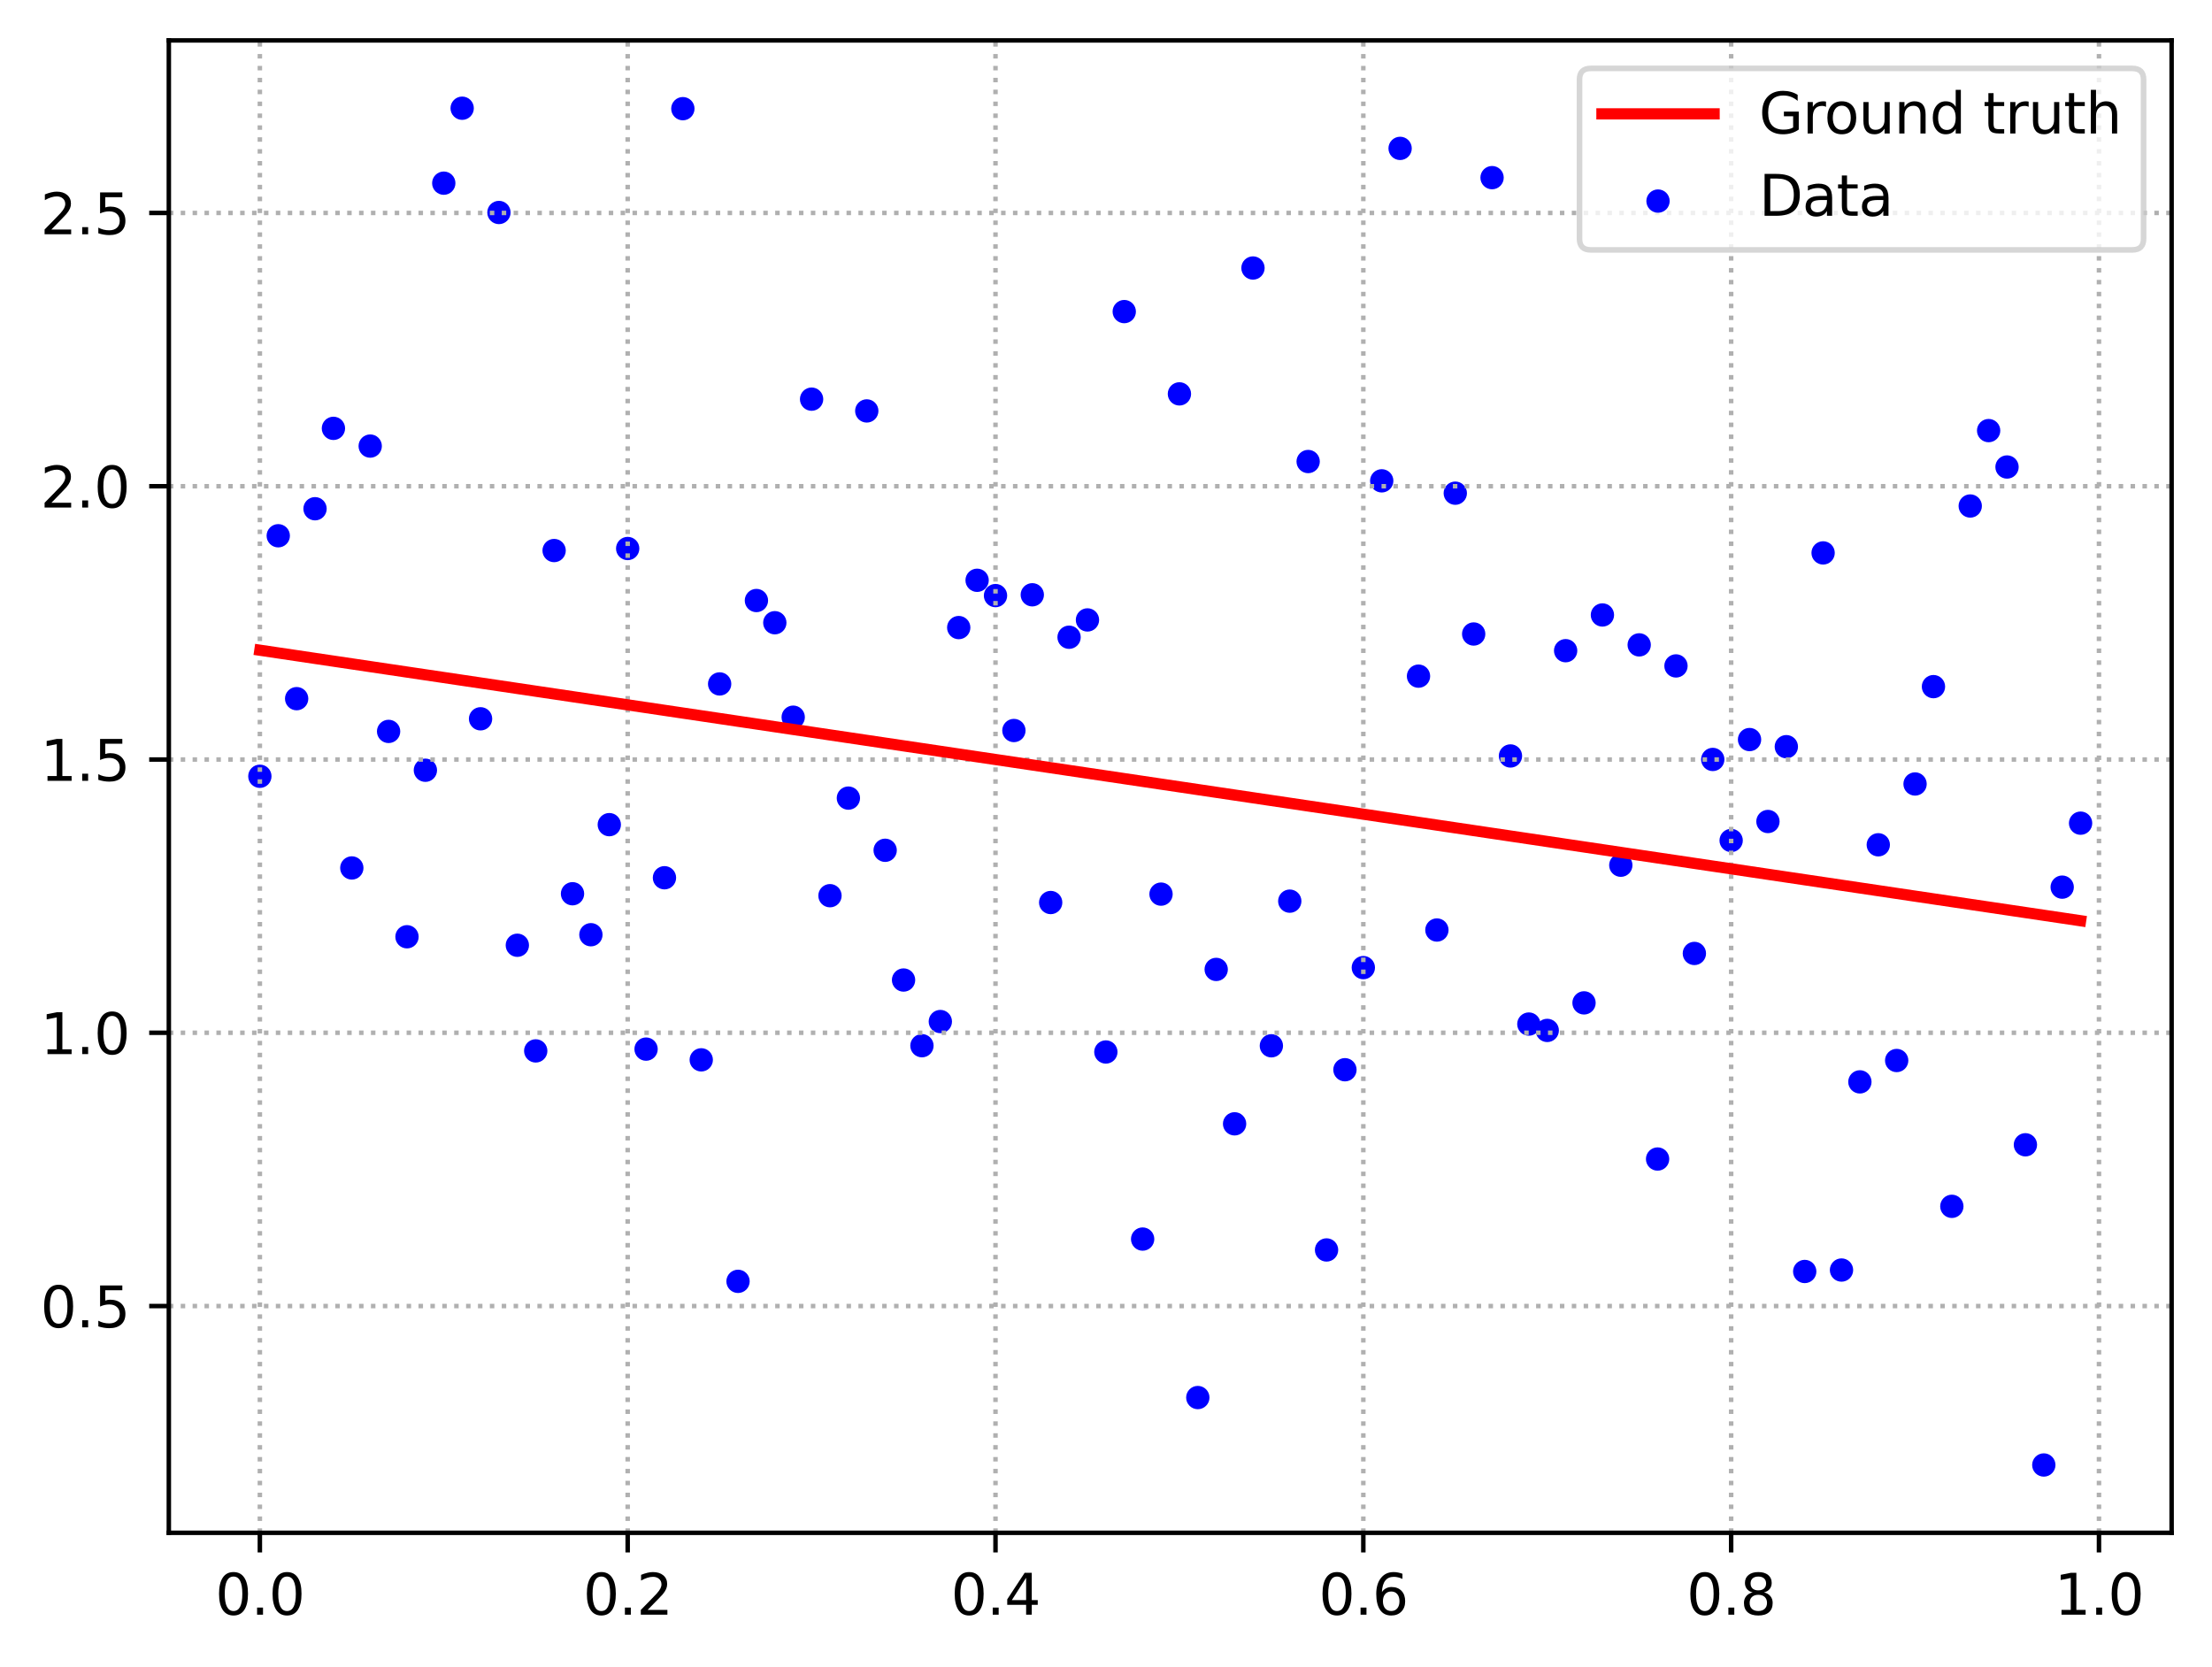 <?xml version="1.0" encoding="utf-8" standalone="no"?>
<!DOCTYPE svg PUBLIC "-//W3C//DTD SVG 1.1//EN"
  "http://www.w3.org/Graphics/SVG/1.1/DTD/svg11.dtd">
<svg xmlns:xlink="http://www.w3.org/1999/xlink" width="394.423pt" height="297.19pt" viewBox="0 0 394.423 297.19" xmlns="http://www.w3.org/2000/svg" version="1.1">
 <defs>
  <style type="text/css">*{stroke-linejoin: round; stroke-linecap: butt}</style>
 </defs>
 <g id="figure_1">
  <g id="patch_1">
   <path d="M 0 297.19 
L 394.423 297.19 
L 394.423 0 
L 0 0 
z
" style="fill: #ffffff"/>
  </g>
  <g id="axes_1">
   <g id="patch_2">
    <path d="M 30.103 273.312 
L 387.223 273.312 
L 387.223 7.2 
L 30.103 7.2 
z
" style="fill: #ffffff"/>
   </g>
   <g id="PathCollection_1">
    <defs>
     <path id="m140e239849" d="M 0 1.581 
C 0.419 1.581 0.822 1.415 1.118 1.118 
C 1.415 0.822 1.581 0.419 1.581 0 
C 1.581 -0.419 1.415 -0.822 1.118 -1.118 
C 0.822 -1.415 0.419 -1.581 0 -1.581 
C -0.419 -1.581 -0.822 -1.415 -1.118 -1.118 
C -1.415 -0.822 -1.581 -0.419 -1.581 0 
C -1.581 0.419 -1.415 0.822 -1.118 1.118 
C -0.822 1.415 -0.419 1.581 0 1.581 
z
" style="stroke: #0000ff"/>
    </defs>
    <g clip-path="url(#pe35c52ff6d)">
     <use xlink:href="#m140e239849" x="46.336" y="138.413" style="fill: #0000ff; stroke: #0000ff"/>
     <use xlink:href="#m140e239849" x="49.615" y="95.529" style="fill: #0000ff; stroke: #0000ff"/>
     <use xlink:href="#m140e239849" x="52.895" y="124.576" style="fill: #0000ff; stroke: #0000ff"/>
     <use xlink:href="#m140e239849" x="56.174" y="90.711" style="fill: #0000ff; stroke: #0000ff"/>
     <use xlink:href="#m140e239849" x="59.453" y="76.379" style="fill: #0000ff; stroke: #0000ff"/>
     <use xlink:href="#m140e239849" x="62.733" y="154.76" style="fill: #0000ff; stroke: #0000ff"/>
     <use xlink:href="#m140e239849" x="66.012" y="79.539" style="fill: #0000ff; stroke: #0000ff"/>
     <use xlink:href="#m140e239849" x="69.291" y="130.415" style="fill: #0000ff; stroke: #0000ff"/>
     <use xlink:href="#m140e239849" x="72.571" y="167.03" style="fill: #0000ff; stroke: #0000ff"/>
     <use xlink:href="#m140e239849" x="75.85" y="137.339" style="fill: #0000ff; stroke: #0000ff"/>
     <use xlink:href="#m140e239849" x="79.129" y="32.66" style="fill: #0000ff; stroke: #0000ff"/>
     <use xlink:href="#m140e239849" x="82.409" y="19.296" style="fill: #0000ff; stroke: #0000ff"/>
     <use xlink:href="#m140e239849" x="85.688" y="128.166" style="fill: #0000ff; stroke: #0000ff"/>
     <use xlink:href="#m140e239849" x="88.967" y="37.888" style="fill: #0000ff; stroke: #0000ff"/>
     <use xlink:href="#m140e239849" x="92.247" y="168.545" style="fill: #0000ff; stroke: #0000ff"/>
     <use xlink:href="#m140e239849" x="95.526" y="187.383" style="fill: #0000ff; stroke: #0000ff"/>
     <use xlink:href="#m140e239849" x="98.805" y="98.165" style="fill: #0000ff; stroke: #0000ff"/>
     <use xlink:href="#m140e239849" x="102.085" y="159.36" style="fill: #0000ff; stroke: #0000ff"/>
     <use xlink:href="#m140e239849" x="105.364" y="166.667" style="fill: #0000ff; stroke: #0000ff"/>
     <use xlink:href="#m140e239849" x="108.643" y="147.041" style="fill: #0000ff; stroke: #0000ff"/>
     <use xlink:href="#m140e239849" x="111.923" y="97.803" style="fill: #0000ff; stroke: #0000ff"/>
     <use xlink:href="#m140e239849" x="115.202" y="187.064" style="fill: #0000ff; stroke: #0000ff"/>
     <use xlink:href="#m140e239849" x="118.481" y="156.509" style="fill: #0000ff; stroke: #0000ff"/>
     <use xlink:href="#m140e239849" x="121.761" y="19.376" style="fill: #0000ff; stroke: #0000ff"/>
     <use xlink:href="#m140e239849" x="125.04" y="188.977" style="fill: #0000ff; stroke: #0000ff"/>
     <use xlink:href="#m140e239849" x="128.319" y="121.949" style="fill: #0000ff; stroke: #0000ff"/>
     <use xlink:href="#m140e239849" x="131.599" y="228.472" style="fill: #0000ff; stroke: #0000ff"/>
     <use xlink:href="#m140e239849" x="134.878" y="107.077" style="fill: #0000ff; stroke: #0000ff"/>
     <use xlink:href="#m140e239849" x="138.157" y="111.036" style="fill: #0000ff; stroke: #0000ff"/>
     <use xlink:href="#m140e239849" x="141.437" y="127.88" style="fill: #0000ff; stroke: #0000ff"/>
     <use xlink:href="#m140e239849" x="144.716" y="71.172" style="fill: #0000ff; stroke: #0000ff"/>
     <use xlink:href="#m140e239849" x="147.995" y="159.708" style="fill: #0000ff; stroke: #0000ff"/>
     <use xlink:href="#m140e239849" x="151.275" y="142.308" style="fill: #0000ff; stroke: #0000ff"/>
     <use xlink:href="#m140e239849" x="154.554" y="73.27" style="fill: #0000ff; stroke: #0000ff"/>
     <use xlink:href="#m140e239849" x="157.833" y="151.611" style="fill: #0000ff; stroke: #0000ff"/>
     <use xlink:href="#m140e239849" x="161.113" y="174.745" style="fill: #0000ff; stroke: #0000ff"/>
     <use xlink:href="#m140e239849" x="164.392" y="186.455" style="fill: #0000ff; stroke: #0000ff"/>
     <use xlink:href="#m140e239849" x="167.671" y="182.148" style="fill: #0000ff; stroke: #0000ff"/>
     <use xlink:href="#m140e239849" x="170.951" y="111.901" style="fill: #0000ff; stroke: #0000ff"/>
     <use xlink:href="#m140e239849" x="174.23" y="103.47" style="fill: #0000ff; stroke: #0000ff"/>
     <use xlink:href="#m140e239849" x="177.509" y="106.197" style="fill: #0000ff; stroke: #0000ff"/>
     <use xlink:href="#m140e239849" x="180.789" y="130.256" style="fill: #0000ff; stroke: #0000ff"/>
     <use xlink:href="#m140e239849" x="184.068" y="106.054" style="fill: #0000ff; stroke: #0000ff"/>
     <use xlink:href="#m140e239849" x="187.347" y="160.925" style="fill: #0000ff; stroke: #0000ff"/>
     <use xlink:href="#m140e239849" x="190.627" y="113.624" style="fill: #0000ff; stroke: #0000ff"/>
     <use xlink:href="#m140e239849" x="193.906" y="110.536" style="fill: #0000ff; stroke: #0000ff"/>
     <use xlink:href="#m140e239849" x="197.185" y="187.576" style="fill: #0000ff; stroke: #0000ff"/>
     <use xlink:href="#m140e239849" x="200.465" y="55.559" style="fill: #0000ff; stroke: #0000ff"/>
     <use xlink:href="#m140e239849" x="203.744" y="220.935" style="fill: #0000ff; stroke: #0000ff"/>
     <use xlink:href="#m140e239849" x="207.023" y="159.428" style="fill: #0000ff; stroke: #0000ff"/>
     <use xlink:href="#m140e239849" x="210.303" y="70.231" style="fill: #0000ff; stroke: #0000ff"/>
     <use xlink:href="#m140e239849" x="213.582" y="249.193" style="fill: #0000ff; stroke: #0000ff"/>
     <use xlink:href="#m140e239849" x="216.861" y="172.855" style="fill: #0000ff; stroke: #0000ff"/>
     <use xlink:href="#m140e239849" x="220.141" y="200.386" style="fill: #0000ff; stroke: #0000ff"/>
     <use xlink:href="#m140e239849" x="223.42" y="47.786" style="fill: #0000ff; stroke: #0000ff"/>
     <use xlink:href="#m140e239849" x="226.699" y="186.471" style="fill: #0000ff; stroke: #0000ff"/>
     <use xlink:href="#m140e239849" x="229.979" y="160.681" style="fill: #0000ff; stroke: #0000ff"/>
     <use xlink:href="#m140e239849" x="233.258" y="82.293" style="fill: #0000ff; stroke: #0000ff"/>
     <use xlink:href="#m140e239849" x="236.538" y="222.874" style="fill: #0000ff; stroke: #0000ff"/>
     <use xlink:href="#m140e239849" x="239.817" y="190.741" style="fill: #0000ff; stroke: #0000ff"/>
     <use xlink:href="#m140e239849" x="243.096" y="172.531" style="fill: #0000ff; stroke: #0000ff"/>
     <use xlink:href="#m140e239849" x="246.376" y="85.736" style="fill: #0000ff; stroke: #0000ff"/>
     <use xlink:href="#m140e239849" x="249.655" y="26.458" style="fill: #0000ff; stroke: #0000ff"/>
     <use xlink:href="#m140e239849" x="252.934" y="120.562" style="fill: #0000ff; stroke: #0000ff"/>
     <use xlink:href="#m140e239849" x="256.214" y="165.828" style="fill: #0000ff; stroke: #0000ff"/>
     <use xlink:href="#m140e239849" x="259.493" y="87.938" style="fill: #0000ff; stroke: #0000ff"/>
     <use xlink:href="#m140e239849" x="262.772" y="113.046" style="fill: #0000ff; stroke: #0000ff"/>
     <use xlink:href="#m140e239849" x="266.052" y="31.674" style="fill: #0000ff; stroke: #0000ff"/>
     <use xlink:href="#m140e239849" x="269.331" y="134.793" style="fill: #0000ff; stroke: #0000ff"/>
     <use xlink:href="#m140e239849" x="272.61" y="182.598" style="fill: #0000ff; stroke: #0000ff"/>
     <use xlink:href="#m140e239849" x="275.89" y="183.731" style="fill: #0000ff; stroke: #0000ff"/>
     <use xlink:href="#m140e239849" x="279.169" y="116.022" style="fill: #0000ff; stroke: #0000ff"/>
     <use xlink:href="#m140e239849" x="282.448" y="178.82" style="fill: #0000ff; stroke: #0000ff"/>
     <use xlink:href="#m140e239849" x="285.728" y="109.653" style="fill: #0000ff; stroke: #0000ff"/>
     <use xlink:href="#m140e239849" x="289.007" y="154.273" style="fill: #0000ff; stroke: #0000ff"/>
     <use xlink:href="#m140e239849" x="292.286" y="114.985" style="fill: #0000ff; stroke: #0000ff"/>
     <use xlink:href="#m140e239849" x="295.566" y="206.662" style="fill: #0000ff; stroke: #0000ff"/>
     <use xlink:href="#m140e239849" x="298.845" y="118.738" style="fill: #0000ff; stroke: #0000ff"/>
     <use xlink:href="#m140e239849" x="302.124" y="170.005" style="fill: #0000ff; stroke: #0000ff"/>
     <use xlink:href="#m140e239849" x="305.404" y="135.415" style="fill: #0000ff; stroke: #0000ff"/>
     <use xlink:href="#m140e239849" x="308.683" y="149.863" style="fill: #0000ff; stroke: #0000ff"/>
     <use xlink:href="#m140e239849" x="311.962" y="131.869" style="fill: #0000ff; stroke: #0000ff"/>
     <use xlink:href="#m140e239849" x="315.242" y="146.479" style="fill: #0000ff; stroke: #0000ff"/>
     <use xlink:href="#m140e239849" x="318.521" y="133.139" style="fill: #0000ff; stroke: #0000ff"/>
     <use xlink:href="#m140e239849" x="321.8" y="226.713" style="fill: #0000ff; stroke: #0000ff"/>
     <use xlink:href="#m140e239849" x="325.08" y="98.587" style="fill: #0000ff; stroke: #0000ff"/>
     <use xlink:href="#m140e239849" x="328.359" y="226.456" style="fill: #0000ff; stroke: #0000ff"/>
     <use xlink:href="#m140e239849" x="331.638" y="192.905" style="fill: #0000ff; stroke: #0000ff"/>
     <use xlink:href="#m140e239849" x="334.918" y="150.632" style="fill: #0000ff; stroke: #0000ff"/>
     <use xlink:href="#m140e239849" x="338.197" y="189.095" style="fill: #0000ff; stroke: #0000ff"/>
     <use xlink:href="#m140e239849" x="341.476" y="139.789" style="fill: #0000ff; stroke: #0000ff"/>
     <use xlink:href="#m140e239849" x="344.756" y="122.431" style="fill: #0000ff; stroke: #0000ff"/>
     <use xlink:href="#m140e239849" x="348.035" y="215.097" style="fill: #0000ff; stroke: #0000ff"/>
     <use xlink:href="#m140e239849" x="351.314" y="90.223" style="fill: #0000ff; stroke: #0000ff"/>
     <use xlink:href="#m140e239849" x="354.594" y="76.778" style="fill: #0000ff; stroke: #0000ff"/>
     <use xlink:href="#m140e239849" x="357.873" y="83.269" style="fill: #0000ff; stroke: #0000ff"/>
     <use xlink:href="#m140e239849" x="361.152" y="204.123" style="fill: #0000ff; stroke: #0000ff"/>
     <use xlink:href="#m140e239849" x="364.432" y="261.216" style="fill: #0000ff; stroke: #0000ff"/>
     <use xlink:href="#m140e239849" x="367.711" y="158.183" style="fill: #0000ff; stroke: #0000ff"/>
     <use xlink:href="#m140e239849" x="370.99" y="146.776" style="fill: #0000ff; stroke: #0000ff"/>
    </g>
   </g>
   <g id="matplotlib.axis_1">
    <g id="xtick_1">
     <g id="line2d_1">
      <path d="M 46.336 273.312 
L 46.336 7.2 
" clip-path="url(#pe35c52ff6d)" style="fill: none; stroke-dasharray: 0.8,1.32; stroke-dashoffset: 0; stroke: #b0b0b0; stroke-width: 0.8"/>
     </g>
     <g id="line2d_2">
      <defs>
       <path id="mdea8d81ded" d="M 0 0 
L 0 3.5 
" style="stroke: #000000; stroke-width: 0.8"/>
      </defs>
      <g>
       <use xlink:href="#mdea8d81ded" x="46.336" y="273.312" style="stroke: #000000; stroke-width: 0.8"/>
      </g>
     </g>
     <g id="text_1">
      <!-- 0.0 -->
      <g transform="translate(38.384 287.91) scale(0.1 -0.1)">
       <defs>
        <path id="DejaVuSans-30" d="M 2034 4250 
Q 1547 4250 1301 3770 
Q 1056 3291 1056 2328 
Q 1056 1369 1301 889 
Q 1547 409 2034 409 
Q 2525 409 2770 889 
Q 3016 1369 3016 2328 
Q 3016 3291 2770 3770 
Q 2525 4250 2034 4250 
z
M 2034 4750 
Q 2819 4750 3233 4129 
Q 3647 3509 3647 2328 
Q 3647 1150 3233 529 
Q 2819 -91 2034 -91 
Q 1250 -91 836 529 
Q 422 1150 422 2328 
Q 422 3509 836 4129 
Q 1250 4750 2034 4750 
z
" transform="scale(0.016)"/>
        <path id="DejaVuSans-2e" d="M 684 794 
L 1344 794 
L 1344 0 
L 684 0 
L 684 794 
z
" transform="scale(0.016)"/>
       </defs>
       <use xlink:href="#DejaVuSans-30"/>
       <use xlink:href="#DejaVuSans-2e" x="63.623"/>
       <use xlink:href="#DejaVuSans-30" x="95.41"/>
      </g>
     </g>
    </g>
    <g id="xtick_2">
     <g id="line2d_3">
      <path d="M 111.923 273.312 
L 111.923 7.2 
" clip-path="url(#pe35c52ff6d)" style="fill: none; stroke-dasharray: 0.8,1.32; stroke-dashoffset: 0; stroke: #b0b0b0; stroke-width: 0.8"/>
     </g>
     <g id="line2d_4">
      <g>
       <use xlink:href="#mdea8d81ded" x="111.923" y="273.312" style="stroke: #000000; stroke-width: 0.8"/>
      </g>
     </g>
     <g id="text_2">
      <!-- 0.2 -->
      <g transform="translate(103.971 287.91) scale(0.1 -0.1)">
       <defs>
        <path id="DejaVuSans-32" d="M 1228 531 
L 3431 531 
L 3431 0 
L 469 0 
L 469 531 
Q 828 903 1448 1529 
Q 2069 2156 2228 2338 
Q 2531 2678 2651 2914 
Q 2772 3150 2772 3378 
Q 2772 3750 2511 3984 
Q 2250 4219 1831 4219 
Q 1534 4219 1204 4116 
Q 875 4013 500 3803 
L 500 4441 
Q 881 4594 1212 4672 
Q 1544 4750 1819 4750 
Q 2544 4750 2975 4387 
Q 3406 4025 3406 3419 
Q 3406 3131 3298 2873 
Q 3191 2616 2906 2266 
Q 2828 2175 2409 1742 
Q 1991 1309 1228 531 
z
" transform="scale(0.016)"/>
       </defs>
       <use xlink:href="#DejaVuSans-30"/>
       <use xlink:href="#DejaVuSans-2e" x="63.623"/>
       <use xlink:href="#DejaVuSans-32" x="95.41"/>
      </g>
     </g>
    </g>
    <g id="xtick_3">
     <g id="line2d_5">
      <path d="M 177.509 273.312 
L 177.509 7.2 
" clip-path="url(#pe35c52ff6d)" style="fill: none; stroke-dasharray: 0.8,1.32; stroke-dashoffset: 0; stroke: #b0b0b0; stroke-width: 0.8"/>
     </g>
     <g id="line2d_6">
      <g>
       <use xlink:href="#mdea8d81ded" x="177.509" y="273.312" style="stroke: #000000; stroke-width: 0.8"/>
      </g>
     </g>
     <g id="text_3">
      <!-- 0.4 -->
      <g transform="translate(169.558 287.91) scale(0.1 -0.1)">
       <defs>
        <path id="DejaVuSans-34" d="M 2419 4116 
L 825 1625 
L 2419 1625 
L 2419 4116 
z
M 2253 4666 
L 3047 4666 
L 3047 1625 
L 3713 1625 
L 3713 1100 
L 3047 1100 
L 3047 0 
L 2419 0 
L 2419 1100 
L 313 1100 
L 313 1709 
L 2253 4666 
z
" transform="scale(0.016)"/>
       </defs>
       <use xlink:href="#DejaVuSans-30"/>
       <use xlink:href="#DejaVuSans-2e" x="63.623"/>
       <use xlink:href="#DejaVuSans-34" x="95.41"/>
      </g>
     </g>
    </g>
    <g id="xtick_4">
     <g id="line2d_7">
      <path d="M 243.096 273.312 
L 243.096 7.2 
" clip-path="url(#pe35c52ff6d)" style="fill: none; stroke-dasharray: 0.8,1.32; stroke-dashoffset: 0; stroke: #b0b0b0; stroke-width: 0.8"/>
     </g>
     <g id="line2d_8">
      <g>
       <use xlink:href="#mdea8d81ded" x="243.096" y="273.312" style="stroke: #000000; stroke-width: 0.8"/>
      </g>
     </g>
     <g id="text_4">
      <!-- 0.6 -->
      <g transform="translate(235.145 287.91) scale(0.1 -0.1)">
       <defs>
        <path id="DejaVuSans-36" d="M 2113 2584 
Q 1688 2584 1439 2293 
Q 1191 2003 1191 1497 
Q 1191 994 1439 701 
Q 1688 409 2113 409 
Q 2538 409 2786 701 
Q 3034 994 3034 1497 
Q 3034 2003 2786 2293 
Q 2538 2584 2113 2584 
z
M 3366 4563 
L 3366 3988 
Q 3128 4100 2886 4159 
Q 2644 4219 2406 4219 
Q 1781 4219 1451 3797 
Q 1122 3375 1075 2522 
Q 1259 2794 1537 2939 
Q 1816 3084 2150 3084 
Q 2853 3084 3261 2657 
Q 3669 2231 3669 1497 
Q 3669 778 3244 343 
Q 2819 -91 2113 -91 
Q 1303 -91 875 529 
Q 447 1150 447 2328 
Q 447 3434 972 4092 
Q 1497 4750 2381 4750 
Q 2619 4750 2861 4703 
Q 3103 4656 3366 4563 
z
" transform="scale(0.016)"/>
       </defs>
       <use xlink:href="#DejaVuSans-30"/>
       <use xlink:href="#DejaVuSans-2e" x="63.623"/>
       <use xlink:href="#DejaVuSans-36" x="95.41"/>
      </g>
     </g>
    </g>
    <g id="xtick_5">
     <g id="line2d_9">
      <path d="M 308.683 273.312 
L 308.683 7.2 
" clip-path="url(#pe35c52ff6d)" style="fill: none; stroke-dasharray: 0.8,1.32; stroke-dashoffset: 0; stroke: #b0b0b0; stroke-width: 0.8"/>
     </g>
     <g id="line2d_10">
      <g>
       <use xlink:href="#mdea8d81ded" x="308.683" y="273.312" style="stroke: #000000; stroke-width: 0.8"/>
      </g>
     </g>
     <g id="text_5">
      <!-- 0.8 -->
      <g transform="translate(300.731 287.91) scale(0.1 -0.1)">
       <defs>
        <path id="DejaVuSans-38" d="M 2034 2216 
Q 1584 2216 1326 1975 
Q 1069 1734 1069 1313 
Q 1069 891 1326 650 
Q 1584 409 2034 409 
Q 2484 409 2743 651 
Q 3003 894 3003 1313 
Q 3003 1734 2745 1975 
Q 2488 2216 2034 2216 
z
M 1403 2484 
Q 997 2584 770 2862 
Q 544 3141 544 3541 
Q 544 4100 942 4425 
Q 1341 4750 2034 4750 
Q 2731 4750 3128 4425 
Q 3525 4100 3525 3541 
Q 3525 3141 3298 2862 
Q 3072 2584 2669 2484 
Q 3125 2378 3379 2068 
Q 3634 1759 3634 1313 
Q 3634 634 3220 271 
Q 2806 -91 2034 -91 
Q 1263 -91 848 271 
Q 434 634 434 1313 
Q 434 1759 690 2068 
Q 947 2378 1403 2484 
z
M 1172 3481 
Q 1172 3119 1398 2916 
Q 1625 2713 2034 2713 
Q 2441 2713 2670 2916 
Q 2900 3119 2900 3481 
Q 2900 3844 2670 4047 
Q 2441 4250 2034 4250 
Q 1625 4250 1398 4047 
Q 1172 3844 1172 3481 
z
" transform="scale(0.016)"/>
       </defs>
       <use xlink:href="#DejaVuSans-30"/>
       <use xlink:href="#DejaVuSans-2e" x="63.623"/>
       <use xlink:href="#DejaVuSans-38" x="95.41"/>
      </g>
     </g>
    </g>
    <g id="xtick_6">
     <g id="line2d_11">
      <path d="M 374.27 273.312 
L 374.27 7.2 
" clip-path="url(#pe35c52ff6d)" style="fill: none; stroke-dasharray: 0.8,1.32; stroke-dashoffset: 0; stroke: #b0b0b0; stroke-width: 0.8"/>
     </g>
     <g id="line2d_12">
      <g>
       <use xlink:href="#mdea8d81ded" x="374.27" y="273.312" style="stroke: #000000; stroke-width: 0.8"/>
      </g>
     </g>
     <g id="text_6">
      <!-- 1.0 -->
      <g transform="translate(366.318 287.91) scale(0.1 -0.1)">
       <defs>
        <path id="DejaVuSans-31" d="M 794 531 
L 1825 531 
L 1825 4091 
L 703 3866 
L 703 4441 
L 1819 4666 
L 2450 4666 
L 2450 531 
L 3481 531 
L 3481 0 
L 794 0 
L 794 531 
z
" transform="scale(0.016)"/>
       </defs>
       <use xlink:href="#DejaVuSans-31"/>
       <use xlink:href="#DejaVuSans-2e" x="63.623"/>
       <use xlink:href="#DejaVuSans-30" x="95.41"/>
      </g>
     </g>
    </g>
   </g>
   <g id="matplotlib.axis_2">
    <g id="ytick_1">
     <g id="line2d_13">
      <path d="M 30.103 232.879 
L 387.223 232.879 
" clip-path="url(#pe35c52ff6d)" style="fill: none; stroke-dasharray: 0.8,1.32; stroke-dashoffset: 0; stroke: #b0b0b0; stroke-width: 0.8"/>
     </g>
     <g id="line2d_14">
      <defs>
       <path id="m1b99e40844" d="M 0 0 
L -3.5 0 
" style="stroke: #000000; stroke-width: 0.8"/>
      </defs>
      <g>
       <use xlink:href="#m1b99e40844" x="30.103" y="232.879" style="stroke: #000000; stroke-width: 0.8"/>
      </g>
     </g>
     <g id="text_7">
      <!-- 0.5 -->
      <g transform="translate(7.2 236.678) scale(0.1 -0.1)">
       <defs>
        <path id="DejaVuSans-35" d="M 691 4666 
L 3169 4666 
L 3169 4134 
L 1269 4134 
L 1269 2991 
Q 1406 3038 1543 3061 
Q 1681 3084 1819 3084 
Q 2600 3084 3056 2656 
Q 3513 2228 3513 1497 
Q 3513 744 3044 326 
Q 2575 -91 1722 -91 
Q 1428 -91 1123 -41 
Q 819 9 494 109 
L 494 744 
Q 775 591 1075 516 
Q 1375 441 1709 441 
Q 2250 441 2565 725 
Q 2881 1009 2881 1497 
Q 2881 1984 2565 2268 
Q 2250 2553 1709 2553 
Q 1456 2553 1204 2497 
Q 953 2441 691 2322 
L 691 4666 
z
" transform="scale(0.016)"/>
       </defs>
       <use xlink:href="#DejaVuSans-30"/>
       <use xlink:href="#DejaVuSans-2e" x="63.623"/>
       <use xlink:href="#DejaVuSans-35" x="95.41"/>
      </g>
     </g>
    </g>
    <g id="ytick_2">
     <g id="line2d_15">
      <path d="M 30.103 184.152 
L 387.223 184.152 
" clip-path="url(#pe35c52ff6d)" style="fill: none; stroke-dasharray: 0.8,1.32; stroke-dashoffset: 0; stroke: #b0b0b0; stroke-width: 0.8"/>
     </g>
     <g id="line2d_16">
      <g>
       <use xlink:href="#m1b99e40844" x="30.103" y="184.152" style="stroke: #000000; stroke-width: 0.8"/>
      </g>
     </g>
     <g id="text_8">
      <!-- 1.0 -->
      <g transform="translate(7.2 187.951) scale(0.1 -0.1)">
       <use xlink:href="#DejaVuSans-31"/>
       <use xlink:href="#DejaVuSans-2e" x="63.623"/>
       <use xlink:href="#DejaVuSans-30" x="95.41"/>
      </g>
     </g>
    </g>
    <g id="ytick_3">
     <g id="line2d_17">
      <path d="M 30.103 135.425 
L 387.223 135.425 
" clip-path="url(#pe35c52ff6d)" style="fill: none; stroke-dasharray: 0.8,1.32; stroke-dashoffset: 0; stroke: #b0b0b0; stroke-width: 0.8"/>
     </g>
     <g id="line2d_18">
      <g>
       <use xlink:href="#m1b99e40844" x="30.103" y="135.425" style="stroke: #000000; stroke-width: 0.8"/>
      </g>
     </g>
     <g id="text_9">
      <!-- 1.5 -->
      <g transform="translate(7.2 139.225) scale(0.1 -0.1)">
       <use xlink:href="#DejaVuSans-31"/>
       <use xlink:href="#DejaVuSans-2e" x="63.623"/>
       <use xlink:href="#DejaVuSans-35" x="95.41"/>
      </g>
     </g>
    </g>
    <g id="ytick_4">
     <g id="line2d_19">
      <path d="M 30.103 86.699 
L 387.223 86.699 
" clip-path="url(#pe35c52ff6d)" style="fill: none; stroke-dasharray: 0.8,1.32; stroke-dashoffset: 0; stroke: #b0b0b0; stroke-width: 0.8"/>
     </g>
     <g id="line2d_20">
      <g>
       <use xlink:href="#m1b99e40844" x="30.103" y="86.699" style="stroke: #000000; stroke-width: 0.8"/>
      </g>
     </g>
     <g id="text_10">
      <!-- 2.0 -->
      <g transform="translate(7.2 90.498) scale(0.1 -0.1)">
       <use xlink:href="#DejaVuSans-32"/>
       <use xlink:href="#DejaVuSans-2e" x="63.623"/>
       <use xlink:href="#DejaVuSans-30" x="95.41"/>
      </g>
     </g>
    </g>
    <g id="ytick_5">
     <g id="line2d_21">
      <path d="M 30.103 37.972 
L 387.223 37.972 
" clip-path="url(#pe35c52ff6d)" style="fill: none; stroke-dasharray: 0.8,1.32; stroke-dashoffset: 0; stroke: #b0b0b0; stroke-width: 0.8"/>
     </g>
     <g id="line2d_22">
      <g>
       <use xlink:href="#m1b99e40844" x="30.103" y="37.972" style="stroke: #000000; stroke-width: 0.8"/>
      </g>
     </g>
     <g id="text_11">
      <!-- 2.5 -->
      <g transform="translate(7.2 41.771) scale(0.1 -0.1)">
       <use xlink:href="#DejaVuSans-32"/>
       <use xlink:href="#DejaVuSans-2e" x="63.623"/>
       <use xlink:href="#DejaVuSans-35" x="95.41"/>
      </g>
     </g>
    </g>
   </g>
   <g id="line2d_23">
    <path d="M 46.336 115.935 
L 49.615 116.422 
L 52.895 116.909 
L 56.174 117.397 
L 59.453 117.884 
L 62.733 118.371 
L 66.012 118.858 
L 69.291 119.346 
L 72.571 119.833 
L 75.85 120.32 
L 79.129 120.807 
L 82.409 121.295 
L 85.688 121.782 
L 88.967 122.269 
L 92.247 122.757 
L 95.526 123.244 
L 98.805 123.731 
L 102.085 124.218 
L 105.364 124.706 
L 108.643 125.193 
L 111.923 125.68 
L 115.202 126.167 
L 118.481 126.655 
L 121.761 127.142 
L 125.04 127.629 
L 128.319 128.116 
L 131.599 128.604 
L 134.878 129.091 
L 138.157 129.578 
L 141.437 130.066 
L 144.716 130.553 
L 147.995 131.04 
L 151.275 131.527 
L 154.554 132.015 
L 157.833 132.502 
L 161.113 132.989 
L 164.392 133.476 
L 167.671 133.964 
L 170.951 134.451 
L 174.23 134.938 
L 177.509 135.425 
L 180.789 135.913 
L 184.068 136.4 
L 187.347 136.887 
L 190.627 137.375 
L 193.906 137.862 
L 197.185 138.349 
L 200.465 138.836 
L 203.744 139.324 
L 207.023 139.811 
L 210.303 140.298 
L 213.582 140.785 
L 216.861 141.273 
L 220.141 141.76 
L 223.42 142.247 
L 226.699 142.734 
L 229.979 143.222 
L 233.258 143.709 
L 236.538 144.196 
L 239.817 144.684 
L 243.096 145.171 
L 246.376 145.658 
L 249.655 146.145 
L 252.934 146.633 
L 256.214 147.12 
L 259.493 147.607 
L 262.772 148.094 
L 266.052 148.582 
L 269.331 149.069 
L 272.61 149.556 
L 275.89 150.043 
L 279.169 150.531 
L 282.448 151.018 
L 285.728 151.505 
L 289.007 151.993 
L 292.286 152.48 
L 295.566 152.967 
L 298.845 153.454 
L 302.124 153.942 
L 305.404 154.429 
L 308.683 154.916 
L 311.962 155.403 
L 315.242 155.891 
L 318.521 156.378 
L 321.8 156.865 
L 325.08 157.352 
L 328.359 157.84 
L 331.638 158.327 
L 334.918 158.814 
L 338.197 159.302 
L 341.476 159.789 
L 344.756 160.276 
L 348.035 160.763 
L 351.314 161.251 
L 354.594 161.738 
L 357.873 162.225 
L 361.152 162.712 
L 364.432 163.2 
L 367.711 163.687 
L 370.99 164.174 
" clip-path="url(#pe35c52ff6d)" style="fill: none; stroke: #ff0000; stroke-width: 2; stroke-linecap: square"/>
   </g>
   <g id="patch_3">
    <path d="M 30.103 273.312 
L 30.103 7.2 
" style="fill: none; stroke: #000000; stroke-width: 0.8; stroke-linejoin: miter; stroke-linecap: square"/>
   </g>
   <g id="patch_4">
    <path d="M 387.223 273.312 
L 387.223 7.2 
" style="fill: none; stroke: #000000; stroke-width: 0.8; stroke-linejoin: miter; stroke-linecap: square"/>
   </g>
   <g id="patch_5">
    <path d="M 30.103 273.312 
L 387.223 273.312 
" style="fill: none; stroke: #000000; stroke-width: 0.8; stroke-linejoin: miter; stroke-linecap: square"/>
   </g>
   <g id="patch_6">
    <path d="M 30.103 7.2 
L 387.223 7.2 
" style="fill: none; stroke: #000000; stroke-width: 0.8; stroke-linejoin: miter; stroke-linecap: square"/>
   </g>
   <g id="legend_1">
    <g id="patch_7">
     <path d="M 283.642 44.556 
L 380.223 44.556 
Q 382.223 44.556 382.223 42.556 
L 382.223 14.2 
Q 382.223 12.2 380.223 12.2 
L 283.642 12.2 
Q 281.642 12.2 281.642 14.2 
L 281.642 42.556 
Q 281.642 44.556 283.642 44.556 
z
" style="fill: #ffffff; opacity: 0.8; stroke: #cccccc; stroke-linejoin: miter"/>
    </g>
    <g id="line2d_24">
     <path d="M 285.642 20.298 
L 295.642 20.298 
L 305.642 20.298 
" style="fill: none; stroke: #ff0000; stroke-width: 2; stroke-linecap: square"/>
    </g>
    <g id="text_12">
     <!-- Ground truth -->
     <g transform="translate(313.642 23.798) scale(0.1 -0.1)">
      <defs>
       <path id="DejaVuSans-47" d="M 3809 666 
L 3809 1919 
L 2778 1919 
L 2778 2438 
L 4434 2438 
L 4434 434 
Q 4069 175 3628 42 
Q 3188 -91 2688 -91 
Q 1594 -91 976 548 
Q 359 1188 359 2328 
Q 359 3472 976 4111 
Q 1594 4750 2688 4750 
Q 3144 4750 3555 4637 
Q 3966 4525 4313 4306 
L 4313 3634 
Q 3963 3931 3569 4081 
Q 3175 4231 2741 4231 
Q 1884 4231 1454 3753 
Q 1025 3275 1025 2328 
Q 1025 1384 1454 906 
Q 1884 428 2741 428 
Q 3075 428 3337 486 
Q 3600 544 3809 666 
z
" transform="scale(0.016)"/>
       <path id="DejaVuSans-72" d="M 2631 2963 
Q 2534 3019 2420 3045 
Q 2306 3072 2169 3072 
Q 1681 3072 1420 2755 
Q 1159 2438 1159 1844 
L 1159 0 
L 581 0 
L 581 3500 
L 1159 3500 
L 1159 2956 
Q 1341 3275 1631 3429 
Q 1922 3584 2338 3584 
Q 2397 3584 2469 3576 
Q 2541 3569 2628 3553 
L 2631 2963 
z
" transform="scale(0.016)"/>
       <path id="DejaVuSans-6f" d="M 1959 3097 
Q 1497 3097 1228 2736 
Q 959 2375 959 1747 
Q 959 1119 1226 758 
Q 1494 397 1959 397 
Q 2419 397 2687 759 
Q 2956 1122 2956 1747 
Q 2956 2369 2687 2733 
Q 2419 3097 1959 3097 
z
M 1959 3584 
Q 2709 3584 3137 3096 
Q 3566 2609 3566 1747 
Q 3566 888 3137 398 
Q 2709 -91 1959 -91 
Q 1206 -91 779 398 
Q 353 888 353 1747 
Q 353 2609 779 3096 
Q 1206 3584 1959 3584 
z
" transform="scale(0.016)"/>
       <path id="DejaVuSans-75" d="M 544 1381 
L 544 3500 
L 1119 3500 
L 1119 1403 
Q 1119 906 1312 657 
Q 1506 409 1894 409 
Q 2359 409 2629 706 
Q 2900 1003 2900 1516 
L 2900 3500 
L 3475 3500 
L 3475 0 
L 2900 0 
L 2900 538 
Q 2691 219 2414 64 
Q 2138 -91 1772 -91 
Q 1169 -91 856 284 
Q 544 659 544 1381 
z
M 1991 3584 
L 1991 3584 
z
" transform="scale(0.016)"/>
       <path id="DejaVuSans-6e" d="M 3513 2113 
L 3513 0 
L 2938 0 
L 2938 2094 
Q 2938 2591 2744 2837 
Q 2550 3084 2163 3084 
Q 1697 3084 1428 2787 
Q 1159 2491 1159 1978 
L 1159 0 
L 581 0 
L 581 3500 
L 1159 3500 
L 1159 2956 
Q 1366 3272 1645 3428 
Q 1925 3584 2291 3584 
Q 2894 3584 3203 3211 
Q 3513 2838 3513 2113 
z
" transform="scale(0.016)"/>
       <path id="DejaVuSans-64" d="M 2906 2969 
L 2906 4863 
L 3481 4863 
L 3481 0 
L 2906 0 
L 2906 525 
Q 2725 213 2448 61 
Q 2172 -91 1784 -91 
Q 1150 -91 751 415 
Q 353 922 353 1747 
Q 353 2572 751 3078 
Q 1150 3584 1784 3584 
Q 2172 3584 2448 3432 
Q 2725 3281 2906 2969 
z
M 947 1747 
Q 947 1113 1208 752 
Q 1469 391 1925 391 
Q 2381 391 2643 752 
Q 2906 1113 2906 1747 
Q 2906 2381 2643 2742 
Q 2381 3103 1925 3103 
Q 1469 3103 1208 2742 
Q 947 2381 947 1747 
z
" transform="scale(0.016)"/>
       <path id="DejaVuSans-20" transform="scale(0.016)"/>
       <path id="DejaVuSans-74" d="M 1172 4494 
L 1172 3500 
L 2356 3500 
L 2356 3053 
L 1172 3053 
L 1172 1153 
Q 1172 725 1289 603 
Q 1406 481 1766 481 
L 2356 481 
L 2356 0 
L 1766 0 
Q 1100 0 847 248 
Q 594 497 594 1153 
L 594 3053 
L 172 3053 
L 172 3500 
L 594 3500 
L 594 4494 
L 1172 4494 
z
" transform="scale(0.016)"/>
       <path id="DejaVuSans-68" d="M 3513 2113 
L 3513 0 
L 2938 0 
L 2938 2094 
Q 2938 2591 2744 2837 
Q 2550 3084 2163 3084 
Q 1697 3084 1428 2787 
Q 1159 2491 1159 1978 
L 1159 0 
L 581 0 
L 581 4863 
L 1159 4863 
L 1159 2956 
Q 1366 3272 1645 3428 
Q 1925 3584 2291 3584 
Q 2894 3584 3203 3211 
Q 3513 2838 3513 2113 
z
" transform="scale(0.016)"/>
      </defs>
      <use xlink:href="#DejaVuSans-47"/>
      <use xlink:href="#DejaVuSans-72" x="77.49"/>
      <use xlink:href="#DejaVuSans-6f" x="116.354"/>
      <use xlink:href="#DejaVuSans-75" x="177.535"/>
      <use xlink:href="#DejaVuSans-6e" x="240.914"/>
      <use xlink:href="#DejaVuSans-64" x="304.293"/>
      <use xlink:href="#DejaVuSans-20" x="367.77"/>
      <use xlink:href="#DejaVuSans-74" x="399.557"/>
      <use xlink:href="#DejaVuSans-72" x="438.766"/>
      <use xlink:href="#DejaVuSans-75" x="479.879"/>
      <use xlink:href="#DejaVuSans-74" x="543.258"/>
      <use xlink:href="#DejaVuSans-68" x="582.467"/>
     </g>
    </g>
    <g id="PathCollection_2">
     <g>
      <use xlink:href="#m140e239849" x="295.642" y="35.852" style="fill: #0000ff; stroke: #0000ff"/>
     </g>
    </g>
    <g id="text_13">
     <!-- Data -->
     <g transform="translate(313.642 38.477) scale(0.1 -0.1)">
      <defs>
       <path id="DejaVuSans-44" d="M 1259 4147 
L 1259 519 
L 2022 519 
Q 2988 519 3436 956 
Q 3884 1394 3884 2338 
Q 3884 3275 3436 3711 
Q 2988 4147 2022 4147 
L 1259 4147 
z
M 628 4666 
L 1925 4666 
Q 3281 4666 3915 4102 
Q 4550 3538 4550 2338 
Q 4550 1131 3912 565 
Q 3275 0 1925 0 
L 628 0 
L 628 4666 
z
" transform="scale(0.016)"/>
       <path id="DejaVuSans-61" d="M 2194 1759 
Q 1497 1759 1228 1600 
Q 959 1441 959 1056 
Q 959 750 1161 570 
Q 1363 391 1709 391 
Q 2188 391 2477 730 
Q 2766 1069 2766 1631 
L 2766 1759 
L 2194 1759 
z
M 3341 1997 
L 3341 0 
L 2766 0 
L 2766 531 
Q 2569 213 2275 61 
Q 1981 -91 1556 -91 
Q 1019 -91 701 211 
Q 384 513 384 1019 
Q 384 1609 779 1909 
Q 1175 2209 1959 2209 
L 2766 2209 
L 2766 2266 
Q 2766 2663 2505 2880 
Q 2244 3097 1772 3097 
Q 1472 3097 1187 3025 
Q 903 2953 641 2809 
L 641 3341 
Q 956 3463 1253 3523 
Q 1550 3584 1831 3584 
Q 2591 3584 2966 3190 
Q 3341 2797 3341 1997 
z
" transform="scale(0.016)"/>
      </defs>
      <use xlink:href="#DejaVuSans-44"/>
      <use xlink:href="#DejaVuSans-61" x="77.002"/>
      <use xlink:href="#DejaVuSans-74" x="138.281"/>
      <use xlink:href="#DejaVuSans-61" x="177.49"/>
     </g>
    </g>
   </g>
  </g>
 </g>
 <defs>
  <clipPath id="pe35c52ff6d">
   <rect x="30.103" y="7.2" width="357.12" height="266.112"/>
  </clipPath>
 </defs>
</svg>
